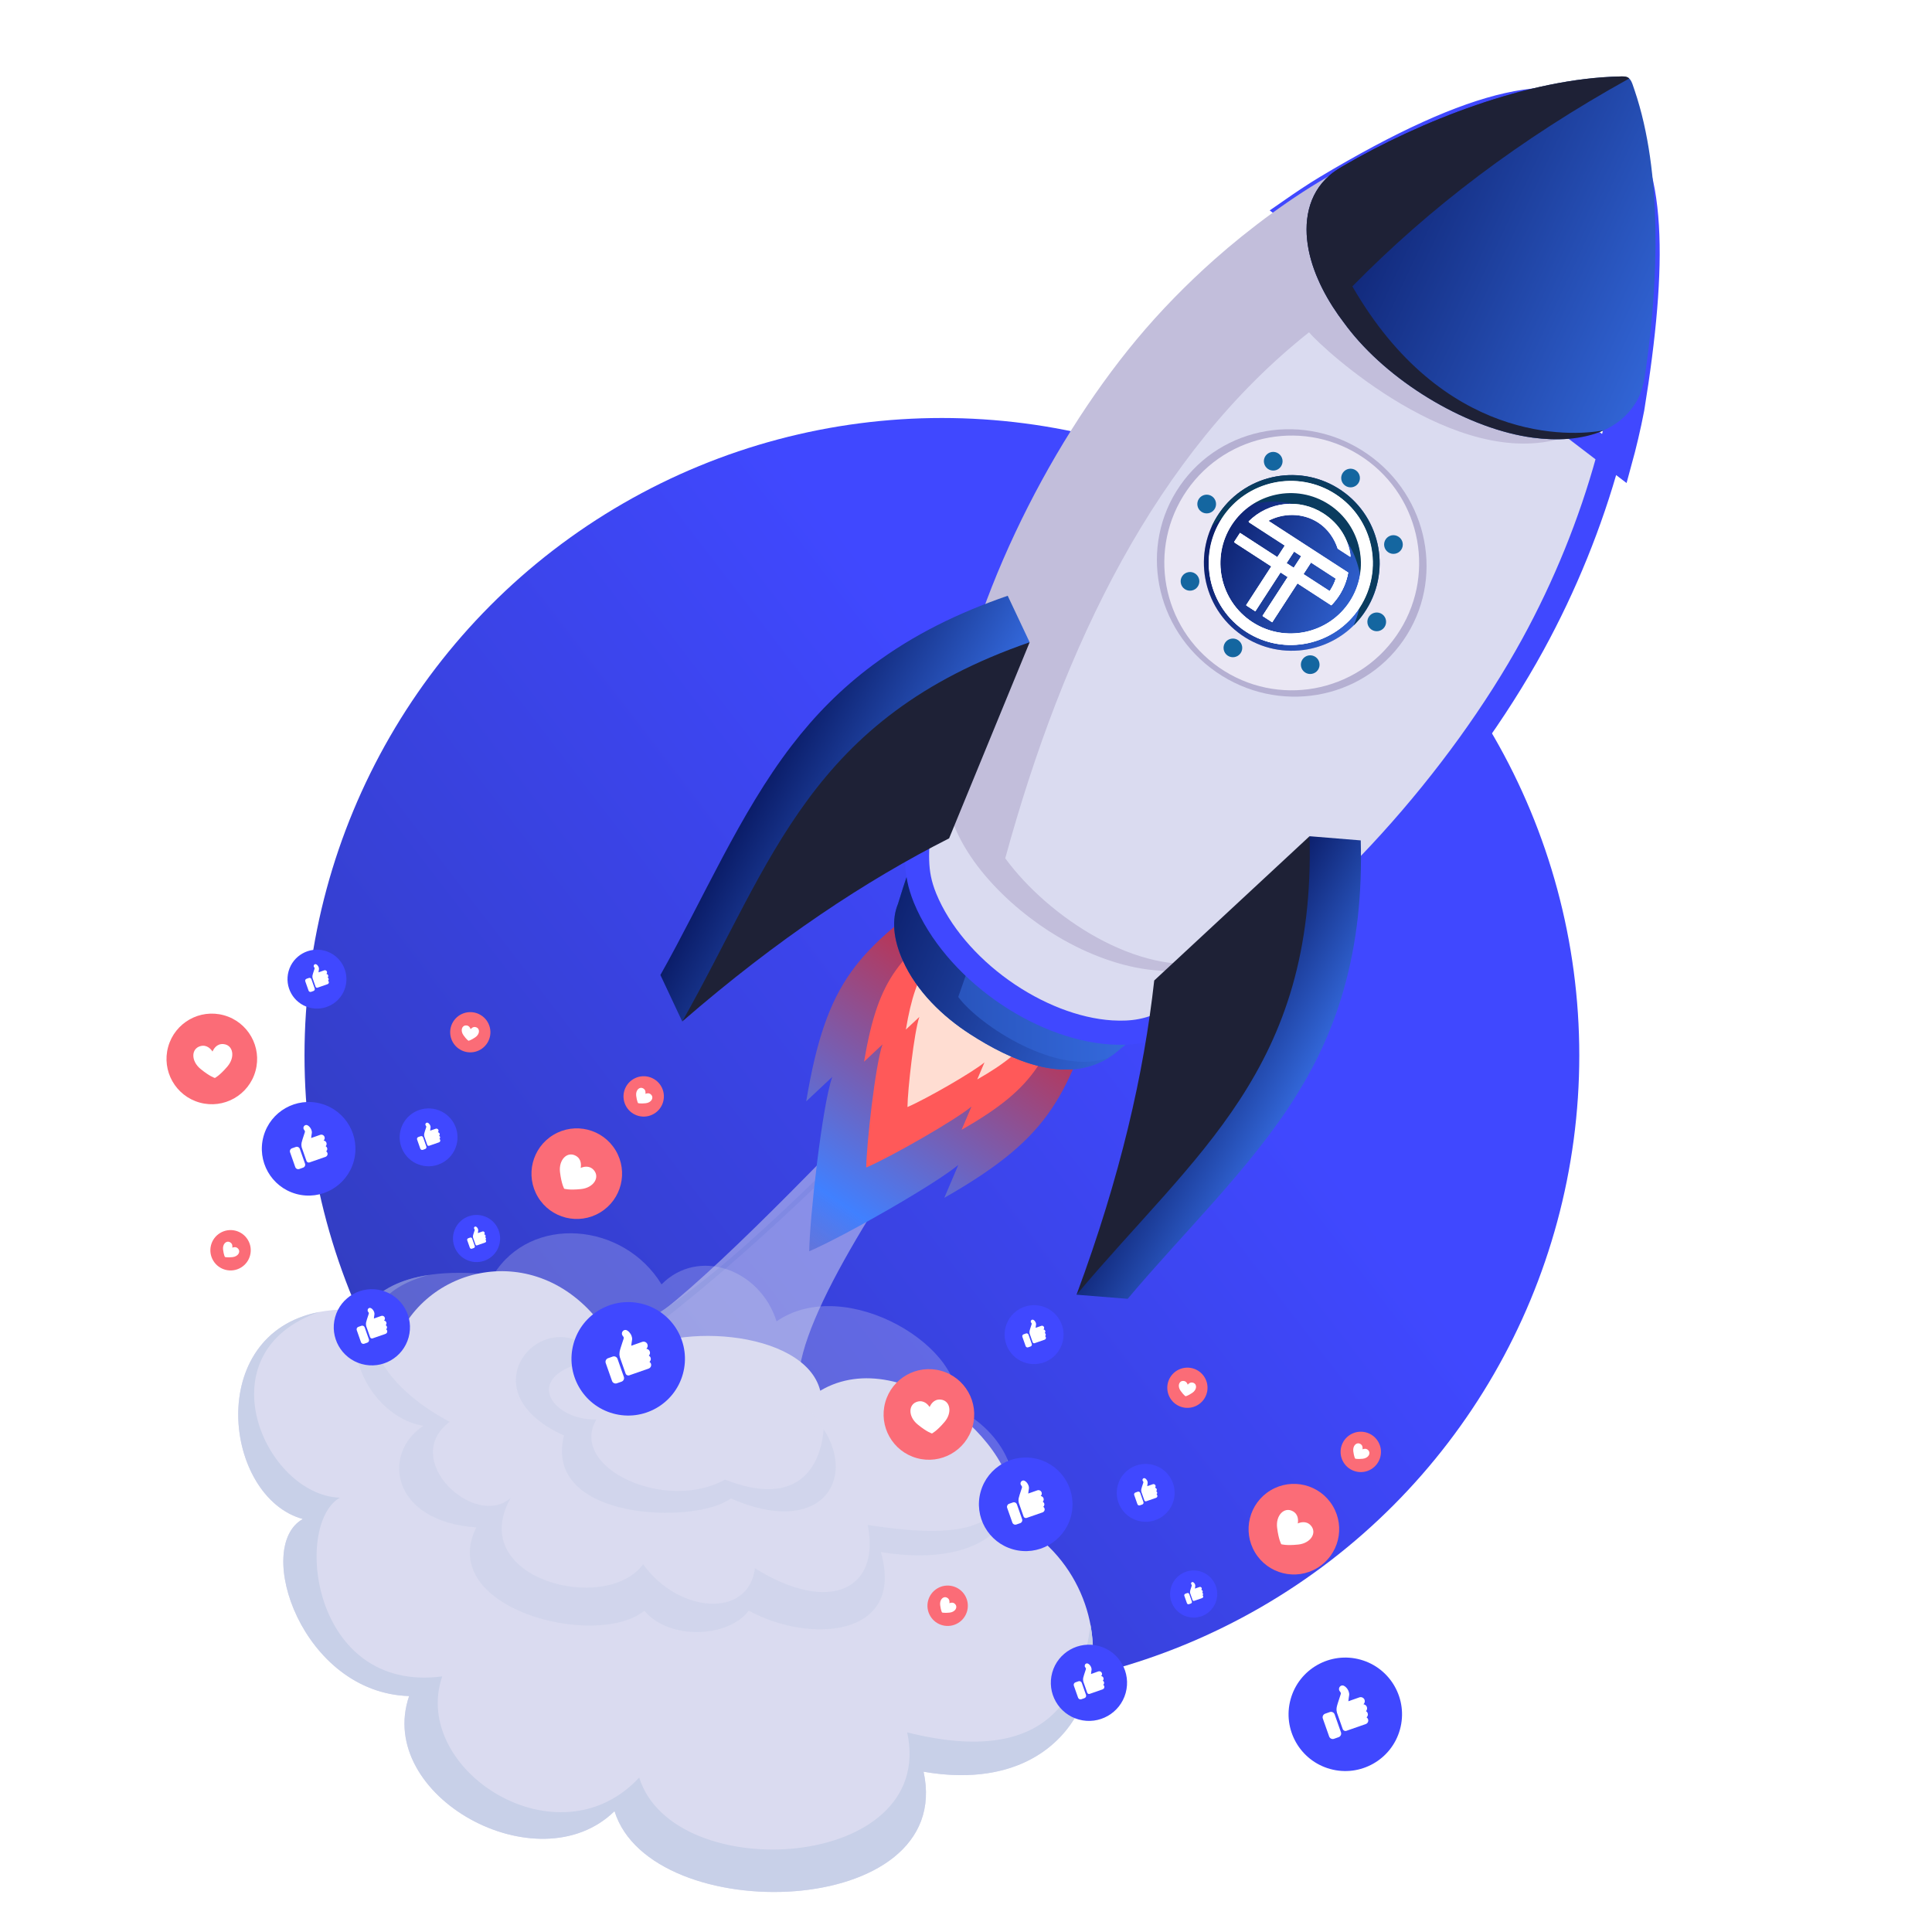 <svg width="80" height="80" viewBox="0 0 80 80" fill="none" xmlns="http://www.w3.org/2000/svg">
<mask id="mask0" mask-type="alpha" maskUnits="userSpaceOnUse" x="0" y="0" width="80" height="80">
<rect width="80" height="80" fill="#C4C4C4"/>
</mask>
<g mask="url(#mask0)">
<circle cx="39.002" cy="43.701" r="26.393" fill="url(#paint0_linear)"/>
<g style="mix-blend-mode:screen">
<path fill-rule="evenodd" clip-rule="evenodd" d="M33.965 57.587C37.441 55.514 42.687 60.185 41.866 62.919C47.383 65.767 46.163 74.735 38.243 73.363C39.586 79.514 26.955 79.859 25.446 74.997C22.276 78.091 15.522 74.373 16.942 70.23C12.514 70.101 10.477 64.057 12.539 62.9C8.589 61.817 8.222 52.189 16.922 54.615C18.879 51.851 23.641 51.607 25.76 56.322C27.616 54.675 33.326 55.022 33.965 57.587Z" fill="#DADBF0"/>
<path fill-rule="evenodd" clip-rule="evenodd" d="M45.154 67.282C45.787 70.657 43.479 74.27 38.243 73.363C39.586 79.514 26.955 79.859 25.446 74.997C22.276 78.091 15.522 74.373 16.941 70.23C12.514 70.101 10.476 64.057 12.539 62.899C9.266 62.003 8.453 55.239 13.22 54.326C8.344 56.013 10.977 61.907 14.074 62.017C12.147 63.099 12.887 70.119 18.311 69.417C16.985 73.287 23.102 77.236 26.468 73.604C27.878 78.146 38.819 77.48 37.564 71.734C43.589 73.242 44.802 69.987 45.154 67.282Z" fill="#C8D0E8"/>
<g opacity="0.5">
<path opacity="0.5" fill-rule="evenodd" clip-rule="evenodd" d="M32.156 54.714C35.047 52.717 40.14 55.889 39.58 58.304C43.004 59.936 43.396 65 36.475 64.268C37.491 67.832 33.491 68.059 31.004 66.694C30.164 67.813 27.727 67.936 26.681 66.699C24.694 68.304 18.049 66.617 19.722 63.247C16.162 62.997 15.808 60.164 17.528 59.043C14.248 58.477 12.387 51.893 20.434 52.789C21.975 50.283 25.814 50.596 27.393 53.183C28.906 51.65 31.463 52.529 32.156 54.714Z" fill="#DADBF0"/>
<path fill-rule="evenodd" clip-rule="evenodd" d="M41.7 60.441C42.744 62.656 40.973 65.003 36.475 64.269C37.492 67.832 33.492 68.059 31.005 66.694C30.164 67.813 27.728 67.936 26.681 66.699C24.695 68.304 18.049 66.617 19.722 63.247C16.163 62.997 15.809 60.165 17.528 59.043C14.677 58.551 12.9 53.513 17.769 52.792C14.104 53.742 14.957 56.937 18.62 58.874C16.538 60.447 19.67 63.329 21.145 62.029C19.261 65.382 25.092 66.87 26.631 64.773C28.085 66.803 30.995 67.038 31.26 64.94C34.363 66.867 36.465 65.804 35.93 63.148C39.28 63.65 42.094 63.647 41.7 60.441Z" fill="#C8D0E8"/>
</g>
<g opacity="0.5">
<path fill-rule="evenodd" clip-rule="evenodd" d="M47.083 34.439C45.362 37.853 30.474 55.418 33.465 58.34C35.07 59.908 34.363 62.053 29.697 61.57C28.266 62.658 22.467 62.985 23.354 59.441C19.688 57.787 21.839 56.205 24.066 55.705C24.707 55.561 25.458 55.539 26.178 55.153C29.997 53.105 43.5 37.732 47.083 34.439Z" fill="#DADBF0"/>
<path fill-rule="evenodd" clip-rule="evenodd" d="M38.251 44.542L38.24 44.562C36.019 47.082 30.58 52.418 26.447 55.413C25.803 55.88 25.206 56.207 24.473 56.349C21.493 56.928 22.86 58.834 24.696 58.775C23.523 60.778 27.564 62.637 30.021 61.265C33.02 62.447 33.977 60.766 34.105 59.178C35.492 61.326 33.94 63.66 30.259 62.047C28.829 63.136 22.466 62.985 23.353 59.441C19.687 57.787 21.839 54.77 23.783 55.467C24.503 55.724 25.673 55.318 26.514 54.837C30.273 52.686 34.77 47.74 38.251 44.542Z" fill="#C8D0E8"/>
</g>
</g>
<path fill-rule="evenodd" clip-rule="evenodd" d="M33.509 51.812C33.519 50.491 34.045 45.757 34.462 44.592L33.383 45.605C34.231 40.527 35.53 39.357 39.333 36.636L45.702 40.795C44.161 45.309 43.691 46.989 39.102 49.599L39.682 48.236C38.732 49.03 34.974 51.182 33.509 51.812Z" fill="url(#paint1_linear)"/>
<path fill-rule="evenodd" clip-rule="evenodd" d="M35.869 48.344C35.876 47.411 36.247 44.069 36.542 43.247L35.78 43.962C36.379 40.377 37.296 39.551 39.98 37.63L44.477 40.566C43.389 43.753 43.057 44.939 39.818 46.782L40.227 45.82C39.556 46.38 36.903 47.899 35.869 48.344Z" fill="#FF5959"/>
<path fill-rule="evenodd" clip-rule="evenodd" d="M37.576 45.84C37.581 45.157 37.853 42.711 38.069 42.109L37.51 42.633C37.949 40.009 38.62 39.405 40.584 37.999L43.876 40.147C43.08 42.48 42.837 43.348 40.466 44.697L40.765 43.992C40.275 44.402 38.333 45.515 37.576 45.84Z" fill="#FFDDD2"/>
<path fill-rule="evenodd" clip-rule="evenodd" d="M46.116 43.659C47.64 42.428 48.934 41.271 50.447 40.058L39.804 33.041C39.753 32.561 38.926 32.51 39.057 32.12C38.406 33.904 37.745 35.583 37.182 37.432C36.925 38.056 36.973 38.868 37.389 39.785C37.97 41.075 39.044 42.096 40.171 42.822C41.871 43.918 44.252 45.016 46.116 43.659Z" fill="url(#paint2_linear)"/>
<path fill-rule="evenodd" clip-rule="evenodd" d="M42.144 34.584L39.804 33.041C39.753 32.561 38.926 32.51 39.057 32.12C38.406 33.904 37.745 35.583 37.182 37.432C36.925 38.056 36.973 38.868 37.389 39.785C37.951 41.033 39.027 42.085 40.171 42.822C41.818 43.884 44.103 44.947 45.939 43.779C43.827 44.622 40.532 42.447 39.679 41.282C40.469 38.993 41.283 36.758 42.144 34.584Z" fill="url(#paint3_linear)"/>
<path fill-rule="evenodd" clip-rule="evenodd" d="M50.134 36.319C48.883 33.568 45.399 31.099 42.352 30.809C39.304 30.518 37.847 32.514 39.099 35.267C40.348 38.021 43.833 40.487 46.88 40.777C49.928 41.067 51.385 39.071 50.134 36.319Z" fill="#0A3C5F"/>
<path d="M55.162 8.188C58.268 6.327 60.69 5.244 62.54 4.829C64.388 4.415 65.569 4.683 66.327 5.385C67.111 6.111 67.575 7.418 67.694 9.386C67.812 11.338 67.586 13.838 67.098 16.833C66.956 17.568 66.784 18.297 66.585 19.022C65.865 21.645 64.803 24.262 63.472 26.692C60.448 32.212 55.204 38.113 50.152 41.257L50.151 41.257C49.644 41.573 48.924 42.021 48.326 42.316L48.326 42.316C47.579 42.684 46.917 42.804 46.021 42.751C44.53 42.656 42.903 42.01 41.486 41C40.07 39.99 38.904 38.644 38.306 37.193C38.065 36.6 37.993 36.143 37.976 35.649C37.958 35.107 38.012 34.524 38.141 33.783L38.142 33.779C39.195 27.399 43.207 19.603 47.541 14.694C49.431 12.554 51.577 10.63 53.711 9.142C54.197 8.805 54.674 8.48 55.162 8.188ZM55.162 8.188L54.905 7.759M55.162 8.188L54.905 7.759M54.905 7.759C54.402 8.061 53.913 8.393 53.425 8.732L67.067 19.154C67.27 18.416 67.445 17.671 67.59 16.921C69.555 4.876 67.39 0.28 54.905 7.759Z" fill="#DADBF0" stroke="#4048FF"/>
<path fill-rule="evenodd" clip-rule="evenodd" d="M55.248 7.169C53.55 8.102 51.689 9.5 50.299 10.733C49.147 11.756 48.056 12.866 47.069 14.051C43.292 18.584 40.027 25.27 39.264 30.91C39.162 31.619 39.126 32.198 39.166 32.752C39.349 35.252 41.776 37.584 43.805 38.785C45.084 39.543 46.474 40.047 47.773 40.173C48.721 40.261 49.116 40.254 50.244 39.816C47.123 40.469 43.374 37.937 41.625 35.539C44.049 26.697 47.877 18.774 54.204 13.76C54.796 14.467 60.289 19.523 64.737 18.125L55.383 7.325C55.636 7.168 55.892 7.016 56.152 6.873C58.042 5.834 59.69 5.07 61.119 4.562C59.492 5.045 57.55 5.903 55.248 7.169Z" fill="#C2BEDB"/>
<path fill-rule="evenodd" clip-rule="evenodd" d="M68.16 15.231C68.662 11.666 68.849 7.17 67.687 3.744C67.664 3.677 67.637 3.598 67.61 3.519C67.59 3.461 67.538 3.297 67.427 3.221C67.323 3.15 67.16 3.165 67.088 3.166C63.274 3.245 58.813 5.011 55.604 6.882C55.4 7.001 55.204 7.129 55.055 7.262C54.153 8.04 53.963 9.211 54.189 10.353C54.407 11.452 55.003 12.517 55.648 13.36C55.736 13.48 55.827 13.601 55.923 13.719C57.711 15.945 60.853 17.775 63.48 18.124C64.445 18.252 65.448 18.21 66.299 17.864C66.717 17.695 67.1 17.447 67.418 17.095C67.623 16.867 67.798 16.605 67.905 16.339C68.047 15.988 68.109 15.598 68.16 15.231Z" fill="url(#paint4_linear)"/>
<path fill-rule="evenodd" clip-rule="evenodd" d="M67.462 3.25C67.451 3.239 67.439 3.23 67.427 3.221C67.323 3.15 67.16 3.165 67.088 3.166C63.274 3.245 58.813 5.011 55.604 6.882C55.4 7.001 55.204 7.129 55.055 7.262C54.153 8.04 53.963 9.211 54.189 10.353C54.192 10.368 54.195 10.384 54.199 10.399L54.201 10.412L54.21 10.451L54.211 10.459C54.218 10.492 54.226 10.524 54.234 10.556L54.236 10.563C54.239 10.579 54.243 10.593 54.246 10.608L54.247 10.61C54.251 10.627 54.255 10.643 54.26 10.66L54.26 10.661C54.269 10.693 54.277 10.726 54.286 10.758L54.289 10.767C54.303 10.816 54.317 10.864 54.332 10.912L54.334 10.919C54.339 10.934 54.344 10.949 54.349 10.965L54.349 10.966C54.366 11.017 54.383 11.067 54.4 11.117L54.401 11.118C54.418 11.168 54.436 11.217 54.455 11.267L54.456 11.268C54.468 11.301 54.481 11.334 54.494 11.367L54.495 11.369L54.513 11.414L54.515 11.419C54.555 11.517 54.597 11.613 54.641 11.709L54.644 11.715L54.662 11.755L54.666 11.763C54.68 11.793 54.694 11.822 54.709 11.852L54.714 11.863L54.731 11.897L54.736 11.908C54.752 11.938 54.767 11.968 54.782 11.998L54.785 12.004L54.805 12.043L54.809 12.051L54.826 12.084L54.834 12.098L54.855 12.138L54.862 12.15L54.878 12.18L54.887 12.196L54.907 12.232L54.909 12.236L54.934 12.28L54.937 12.287L54.958 12.324L54.963 12.332L54.983 12.367L54.989 12.377L55.011 12.414L55.025 12.437L55.035 12.455L55.048 12.476L55.063 12.502L55.07 12.514L55.093 12.551L55.101 12.564L55.119 12.593L55.13 12.611L55.143 12.632L55.157 12.654L55.17 12.675L55.18 12.691L55.201 12.724C55.345 12.947 55.495 13.16 55.648 13.36C55.736 13.481 55.828 13.601 55.923 13.72C57.711 15.945 60.853 17.776 63.48 18.124C64.424 18.249 65.513 18.221 66.412 17.817C65.025 18.09 59.734 18.337 55.999 11.858C59.227 8.571 62.926 5.769 67.462 3.25Z" fill="#1E2136"/>
<path fill-rule="evenodd" clip-rule="evenodd" d="M56.618 18.795C59.17 20.563 59.839 24.019 58.11 26.514C56.381 29.009 52.912 29.595 50.36 27.827C47.806 26.057 47.136 22.603 48.864 20.108C50.593 17.613 54.064 17.025 56.618 18.795Z" fill="#B5B0D2"/>
<path fill-rule="evenodd" clip-rule="evenodd" d="M51.417 26.299C49.764 25.153 49.35 22.888 50.494 21.236C51.639 19.585 53.907 19.174 55.56 20.32C57.213 21.465 57.625 23.733 56.481 25.384C55.337 27.035 53.07 27.444 51.417 26.299ZM56.491 18.977C54.096 17.317 50.808 17.91 49.149 20.304C47.491 22.697 48.09 25.984 50.486 27.645C52.88 29.303 56.169 28.709 57.826 26.316C59.485 23.922 58.885 20.636 56.491 18.977Z" fill="#EAE7F4"/>
<path fill-rule="evenodd" clip-rule="evenodd" d="M51.418 26.3C53.065 27.441 55.341 27.03 56.481 25.385C57.623 23.738 57.208 21.462 55.561 20.321C53.913 19.179 51.636 19.59 50.495 21.237C49.355 22.882 49.77 25.158 51.418 26.3Z" fill="url(#paint5_linear)"/>
<path fill-rule="evenodd" clip-rule="evenodd" d="M55.561 20.321C57.213 21.466 57.626 23.734 56.481 25.385C56.352 25.572 56.207 25.744 56.05 25.9C56.753 24.33 56.263 22.435 54.799 21.421C53.334 20.406 51.387 20.612 50.166 21.823C50.255 21.62 50.365 21.424 50.495 21.237C51.639 19.586 53.907 19.175 55.561 20.321Z" fill="#0A3C5F"/>
<path fill-rule="evenodd" clip-rule="evenodd" d="M55.705 20.112C55.88 20.233 56.12 20.19 56.242 20.015C56.364 19.838 56.32 19.599 56.144 19.477C55.968 19.355 55.728 19.397 55.605 19.575C55.483 19.75 55.528 19.989 55.705 20.112Z" fill="#1466A0"/>
<path fill-rule="evenodd" clip-rule="evenodd" d="M50.832 27.146C51.007 27.267 51.248 27.223 51.37 27.048C51.491 26.873 51.448 26.631 51.273 26.51C51.096 26.387 50.855 26.432 50.733 26.607C50.612 26.782 50.655 27.023 50.832 27.146Z" fill="#1466A0"/>
<path fill-rule="evenodd" clip-rule="evenodd" d="M57.326 25.971C57.205 26.146 56.963 26.191 56.787 26.069C56.611 25.947 56.567 25.704 56.688 25.529C56.809 25.354 57.053 25.309 57.229 25.43C57.406 25.552 57.447 25.796 57.326 25.971Z" fill="#1466A0"/>
<path fill-rule="evenodd" clip-rule="evenodd" d="M50.285 21.093C50.164 21.268 49.921 21.311 49.746 21.19C49.569 21.067 49.526 20.826 49.647 20.651C49.768 20.475 50.011 20.429 50.188 20.552C50.363 20.673 50.407 20.918 50.285 21.093Z" fill="#1466A0"/>
<path fill-rule="evenodd" clip-rule="evenodd" d="M58.081 22.479C58.119 22.69 57.98 22.891 57.77 22.928C57.56 22.968 57.357 22.827 57.319 22.616C57.281 22.407 57.42 22.206 57.63 22.166C57.84 22.13 58.043 22.271 58.081 22.479Z" fill="#1466A0"/>
<path fill-rule="evenodd" clip-rule="evenodd" d="M49.657 24.005C49.693 24.215 49.555 24.414 49.345 24.453C49.134 24.492 48.931 24.351 48.895 24.141C48.856 23.93 48.994 23.731 49.206 23.692C49.415 23.652 49.618 23.793 49.657 24.005Z" fill="#1466A0"/>
<path fill-rule="evenodd" clip-rule="evenodd" d="M54.323 27.902C54.113 27.942 53.91 27.802 53.872 27.59C53.835 27.38 53.973 27.181 54.183 27.141C54.394 27.103 54.597 27.243 54.634 27.453C54.672 27.665 54.534 27.864 54.323 27.902Z" fill="#1466A0"/>
<path fill-rule="evenodd" clip-rule="evenodd" d="M52.792 19.479C52.581 19.518 52.378 19.377 52.341 19.167C52.301 18.958 52.441 18.756 52.652 18.718C52.861 18.68 53.064 18.821 53.103 19.03C53.14 19.24 53 19.442 52.792 19.479Z" fill="#1466A0"/>
<path fill-rule="evenodd" clip-rule="evenodd" d="M50.806 39.209L51.004 39.104L50.789 39.217L50.806 39.209Z" fill="#828388"/>
<path fill-rule="evenodd" clip-rule="evenodd" d="M56.346 34.799L54.224 34.626C51.875 43.404 48.752 47.34 44.575 53.611L46.699 53.781L46.697 53.779C48.996 51.04 51.815 48.348 53.679 45.356C54.51 44.023 55.167 42.62 55.623 41.035C56.208 39.005 56.401 36.982 56.346 34.799Z" fill="url(#paint6_linear)"/>
<path fill-rule="evenodd" clip-rule="evenodd" d="M54.226 34.626L47.794 40.6C47.368 44.432 46.401 48.699 44.577 53.611C49.51 47.735 54.474 44.253 54.226 34.626Z" fill="#1E2136"/>
<path fill-rule="evenodd" clip-rule="evenodd" d="M41.727 24.669L42.635 26.594C35.241 31.877 32.653 36.183 28.25 42.297L27.344 40.368L27.347 40.37C29.104 37.254 30.633 33.67 32.78 30.874C33.736 29.628 34.82 28.52 36.143 27.535C37.838 26.274 39.664 25.383 41.727 24.669Z" fill="url(#paint7_linear)"/>
<path fill-rule="evenodd" clip-rule="evenodd" d="M42.636 26.594L39.301 34.714C35.863 36.459 32.208 38.864 28.251 42.297C32.019 35.614 33.534 29.743 42.636 26.594Z" fill="#1E2136"/>
<g style="mix-blend-mode:soft-light">
<path d="M55.818 23.727L52.503 21.576C53.113 21.243 53.931 21.217 54.582 21.639C54.986 21.901 55.254 22.3 55.392 22.721L55.917 23.062C55.839 22.348 55.443 21.709 54.805 21.296C53.808 20.649 52.529 20.797 51.706 21.622L51.728 21.636L53.212 22.599L52.894 23.089L51.355 22.09L51.112 22.463L52.652 23.462L51.608 25.071L51.981 25.314L53.025 23.704L53.328 23.901L52.284 25.51L52.68 25.767L53.725 24.158L54.757 24.828L54.816 24.867L55.125 25.067C55.244 24.945 55.355 24.807 55.45 24.66C55.638 24.37 55.759 24.053 55.818 23.727ZM53.57 23.528L53.267 23.331L53.585 22.841L53.888 23.038L53.57 23.528ZM53.967 23.785L54.285 23.295L55.309 23.96C55.273 24.103 55.181 24.292 55.081 24.448C55.071 24.462 55.068 24.466 55.053 24.49L53.967 23.785Z" fill="white"/>
<path d="M55.818 23.727L52.503 21.576C53.113 21.243 53.931 21.217 54.582 21.639C54.986 21.901 55.254 22.3 55.392 22.721L55.917 23.062C55.839 22.348 55.443 21.709 54.805 21.296C53.808 20.649 52.529 20.797 51.706 21.622L51.728 21.636L53.212 22.599L52.894 23.089L51.355 22.09L51.112 22.463L52.652 23.462L51.608 25.071L51.981 25.314L53.025 23.704L53.328 23.901L52.284 25.51L52.68 25.767L53.725 24.158L54.757 24.828L54.816 24.867L55.125 25.067C55.244 24.945 55.355 24.807 55.45 24.66C55.638 24.37 55.759 24.053 55.818 23.727ZM53.57 23.528L53.267 23.331L53.585 22.841L53.888 23.038L53.57 23.528ZM53.967 23.785L54.285 23.295L55.309 23.96C55.273 24.103 55.181 24.292 55.081 24.448C55.071 24.462 55.068 24.466 55.053 24.49L53.967 23.785Z" fill="white"/>
<path d="M55.285 20.49C53.72 19.475 51.622 19.922 50.607 21.486C49.592 23.05 50.039 25.149 51.603 26.164C53.167 27.179 55.266 26.732 56.281 25.168C57.296 23.604 56.849 21.505 55.285 20.49ZM51.86 25.768C50.514 24.895 50.13 23.089 51.003 21.743C51.877 20.398 53.682 20.013 55.028 20.886C56.373 21.76 56.758 23.565 55.885 24.911C55.011 26.257 53.206 26.641 51.86 25.768Z" fill="white"/>
</g>
<g style="mix-blend-mode:soft-light">
<path d="M55.827 23.708L52.498 21.549C53.111 21.214 53.932 21.188 54.586 21.612C54.992 21.875 55.261 22.276 55.399 22.698L55.927 23.041C55.848 22.324 55.45 21.683 54.81 21.267C53.809 20.617 52.524 20.766 51.698 21.595L51.719 21.609L53.21 22.576L52.891 23.068L51.345 22.065L51.102 22.439L52.648 23.443L51.599 25.059L51.974 25.302L53.022 23.686L53.327 23.883L52.278 25.5L52.676 25.758L53.725 24.142L54.761 24.814L54.821 24.853L55.131 25.054C55.251 24.932 55.362 24.793 55.458 24.646C55.646 24.354 55.768 24.036 55.827 23.708ZM53.57 23.509L53.265 23.311L53.584 22.819L53.889 23.017L53.57 23.509ZM53.968 23.767L54.287 23.275L55.316 23.943C55.28 24.086 55.188 24.276 55.087 24.432C55.077 24.447 55.074 24.451 55.058 24.474L53.968 23.767Z" fill="white"/>
<path d="M55.827 23.708L52.498 21.549C53.111 21.214 53.932 21.188 54.586 21.612C54.992 21.875 55.261 22.276 55.399 22.698L55.927 23.041C55.848 22.324 55.45 21.683 54.81 21.267C53.809 20.617 52.524 20.766 51.698 21.595L51.719 21.609L53.21 22.576L52.891 23.068L51.345 22.065L51.102 22.439L52.648 23.443L51.599 25.059L51.974 25.302L53.022 23.686L53.327 23.883L52.278 25.5L52.676 25.758L53.725 24.142L54.761 24.814L54.821 24.853L55.131 25.054C55.251 24.932 55.362 24.793 55.458 24.646C55.646 24.354 55.768 24.036 55.827 23.708ZM53.57 23.509L53.265 23.311L53.584 22.819L53.889 23.017L53.57 23.509ZM53.968 23.767L54.287 23.275L55.316 23.943C55.28 24.086 55.188 24.276 55.087 24.432C55.077 24.447 55.074 24.451 55.058 24.474L53.968 23.767Z" fill="white"/>
<path d="M55.292 20.458C53.721 19.439 51.614 19.887 50.594 21.459C49.575 23.029 50.024 25.137 51.595 26.156C53.166 27.176 55.273 26.727 56.293 25.156C57.312 23.585 56.863 21.477 55.292 20.458ZM51.853 25.758C50.501 24.881 50.115 23.068 50.992 21.717C51.869 20.365 53.682 19.979 55.034 20.856C56.386 21.733 56.772 23.546 55.895 24.898C55.018 26.249 53.205 26.635 51.853 25.758Z" fill="white"/>
</g>
<g style="mix-blend-mode:soft-light">
<path d="M55.303 20.464C53.732 19.445 51.625 19.893 50.605 21.464C49.586 23.035 50.035 25.143 51.606 26.162C53.177 27.181 55.284 26.733 56.303 25.162C57.323 23.591 56.874 21.483 55.303 20.464ZM51.864 25.764C50.512 24.887 50.126 23.074 51.003 21.723C51.88 20.371 53.693 19.985 55.045 20.862C56.396 21.739 56.782 23.552 55.905 24.904C55.028 26.255 53.215 26.641 51.864 25.764Z" fill="white"/>
</g>
<circle cx="17.747" cy="47.095" r="1.198" transform="rotate(15.498 17.747 47.095)" fill="#4048FF"/>
<circle cx="8.771" cy="43.848" r="1.876" transform="rotate(15.498 8.771 43.848)" fill="#FB6C77"/>
<circle cx="12.78" cy="47.569" r="1.938" transform="rotate(15.498 12.78 47.569)" fill="#4048FF"/>
<path d="M12.55 48.35L12.393 48.406C12.325 48.43 12.25 48.394 12.226 48.326L12.011 47.714C11.987 47.647 12.023 47.572 12.091 47.548L12.249 47.493C12.316 47.469 12.391 47.505 12.415 47.572L12.63 48.184C12.654 48.252 12.618 48.327 12.55 48.35Z" fill="white"/>
<path d="M13.4 47.227C13.44 47.19 13.457 47.131 13.438 47.077C13.412 47.004 13.332 46.965 13.259 46.991L12.884 47.123C12.882 47.094 12.907 46.959 12.913 46.912C12.918 46.871 12.908 46.828 12.895 46.789C12.877 46.741 12.85 46.695 12.814 46.658C12.765 46.606 12.697 46.558 12.626 46.599C12.562 46.635 12.544 46.725 12.591 46.782C12.591 46.782 12.624 46.825 12.627 46.843C12.631 46.867 12.613 46.915 12.592 46.977C12.55 47.101 12.497 47.265 12.487 47.322C12.476 47.388 12.477 47.435 12.489 47.485C12.49 47.495 12.491 47.505 12.495 47.515L12.691 48.073C12.709 48.124 12.766 48.152 12.818 48.133L13.478 47.903C13.545 47.879 13.581 47.805 13.557 47.738C13.547 47.71 13.529 47.688 13.507 47.673C13.546 47.639 13.563 47.583 13.545 47.532C13.534 47.501 13.512 47.477 13.486 47.462C13.521 47.425 13.534 47.37 13.517 47.319C13.498 47.267 13.452 47.233 13.4 47.227Z" fill="white"/>
<circle cx="15.398" cy="54.96" r="1.578" transform="rotate(15.498 15.398 54.96)" fill="#4048FF"/>
<path d="M15.211 55.596L15.082 55.641C15.027 55.661 14.967 55.632 14.947 55.577L14.772 55.078C14.753 55.023 14.782 54.962 14.837 54.943L14.965 54.898C15.02 54.878 15.081 54.908 15.101 54.963L15.276 55.461C15.295 55.516 15.266 55.577 15.211 55.596Z" fill="white"/>
<path d="M15.902 54.681C15.935 54.651 15.949 54.603 15.933 54.559C15.912 54.499 15.847 54.468 15.788 54.489L15.482 54.596C15.48 54.573 15.501 54.463 15.505 54.424C15.509 54.391 15.502 54.356 15.491 54.325C15.477 54.285 15.454 54.248 15.425 54.217C15.385 54.175 15.33 54.136 15.272 54.169C15.22 54.199 15.205 54.272 15.243 54.318C15.243 54.318 15.27 54.353 15.273 54.368C15.277 54.388 15.261 54.427 15.245 54.477C15.211 54.578 15.167 54.712 15.159 54.759C15.15 54.812 15.151 54.851 15.161 54.891C15.161 54.899 15.162 54.907 15.165 54.916L15.325 55.37C15.34 55.412 15.386 55.434 15.428 55.419L15.966 55.232C16.02 55.212 16.049 55.152 16.03 55.097C16.022 55.075 16.008 55.057 15.989 55.044C16.021 55.017 16.035 54.971 16.02 54.929C16.011 54.904 15.994 54.885 15.972 54.872C16.001 54.842 16.012 54.798 15.997 54.756C15.982 54.714 15.944 54.685 15.902 54.681Z" fill="white"/>
<circle cx="26.013" cy="56.266" r="2.349" transform="rotate(15.498 26.013 56.266)" fill="#4048FF"/>
<path d="M25.736 57.212L25.544 57.279C25.463 57.308 25.372 57.265 25.343 57.183L25.082 56.441C25.053 56.359 25.097 56.269 25.179 56.24L25.37 56.173C25.452 56.144 25.543 56.187 25.571 56.269L25.832 57.011C25.861 57.093 25.818 57.183 25.736 57.212Z" fill="white"/>
<path d="M26.764 55.85C26.813 55.805 26.834 55.734 26.81 55.668C26.779 55.58 26.682 55.533 26.594 55.564L26.139 55.724C26.137 55.69 26.167 55.526 26.174 55.468C26.18 55.418 26.169 55.367 26.152 55.32C26.131 55.261 26.097 55.206 26.054 55.16C25.995 55.097 25.913 55.039 25.826 55.089C25.749 55.133 25.727 55.241 25.783 55.31C25.783 55.31 25.824 55.362 25.828 55.385C25.833 55.414 25.811 55.472 25.785 55.547C25.735 55.697 25.67 55.897 25.658 55.966C25.645 56.046 25.646 56.103 25.661 56.163C25.661 56.175 25.663 56.187 25.667 56.199L25.905 56.876C25.927 56.938 25.996 56.971 26.058 56.949L26.858 56.67C26.94 56.641 26.983 56.551 26.955 56.469C26.943 56.436 26.921 56.409 26.894 56.391C26.942 56.35 26.962 56.282 26.94 56.22C26.927 56.182 26.901 56.153 26.868 56.135C26.911 56.09 26.928 56.024 26.906 55.962C26.883 55.898 26.827 55.857 26.764 55.85Z" fill="white"/>
<circle cx="19.733" cy="51.284" r="0.976" transform="rotate(15.498 19.733 51.284)" fill="#4048FF"/>
<path d="M19.619 51.678L19.54 51.706C19.506 51.718 19.468 51.7 19.456 51.666L19.347 51.358C19.335 51.324 19.354 51.286 19.387 51.274L19.467 51.246C19.501 51.234 19.539 51.252 19.551 51.286L19.659 51.594C19.671 51.628 19.653 51.666 19.619 51.678Z" fill="white"/>
<path d="M20.047 51.112C20.067 51.093 20.075 51.064 20.066 51.036C20.053 51 20.012 50.98 19.976 50.993L19.787 51.06C19.786 51.045 19.798 50.977 19.801 50.953C19.804 50.933 19.799 50.911 19.792 50.892C19.784 50.867 19.77 50.844 19.752 50.825C19.727 50.799 19.693 50.775 19.657 50.796C19.625 50.814 19.616 50.859 19.639 50.888C19.639 50.888 19.656 50.909 19.657 50.919C19.66 50.931 19.65 50.955 19.64 50.986C19.619 51.048 19.592 51.131 19.587 51.16C19.581 51.193 19.582 51.217 19.588 51.242C19.588 51.247 19.589 51.252 19.591 51.257L19.69 51.538C19.699 51.564 19.727 51.578 19.753 51.568L20.086 51.452C20.12 51.441 20.138 51.403 20.126 51.369C20.121 51.355 20.112 51.344 20.1 51.337C20.12 51.32 20.129 51.291 20.119 51.266C20.114 51.25 20.103 51.238 20.09 51.23C20.107 51.212 20.114 51.184 20.105 51.158C20.096 51.132 20.073 51.115 20.047 51.112Z" fill="white"/>
<circle cx="13.125" cy="40.544" r="1.22" transform="rotate(15.498 13.125 40.544)" fill="#4048FF"/>
<path d="M12.98 41.035L12.881 41.07C12.839 41.085 12.792 41.062 12.777 41.02L12.641 40.635C12.626 40.592 12.649 40.545 12.691 40.53L12.791 40.495C12.833 40.48 12.88 40.503 12.895 40.545L13.03 40.93C13.046 40.973 13.023 41.02 12.98 41.035Z" fill="white"/>
<path d="M13.514 40.328C13.54 40.304 13.55 40.267 13.538 40.233C13.522 40.188 13.472 40.163 13.426 40.179L13.19 40.263C13.188 40.245 13.204 40.16 13.208 40.13C13.211 40.104 13.205 40.077 13.196 40.053C13.185 40.022 13.168 39.993 13.146 39.97C13.115 39.937 13.072 39.907 13.027 39.932C12.987 39.955 12.976 40.012 13.005 40.048C13.005 40.048 13.026 40.075 13.028 40.086C13.031 40.101 13.019 40.132 13.006 40.17C12.98 40.248 12.946 40.352 12.94 40.388C12.933 40.429 12.934 40.459 12.941 40.49C12.941 40.496 12.943 40.503 12.945 40.509L13.068 40.86C13.08 40.892 13.116 40.91 13.148 40.898L13.563 40.753C13.606 40.738 13.628 40.692 13.613 40.649C13.607 40.632 13.596 40.618 13.582 40.609C13.606 40.587 13.617 40.552 13.605 40.52C13.599 40.5 13.585 40.485 13.568 40.476C13.59 40.453 13.599 40.418 13.588 40.386C13.576 40.353 13.547 40.331 13.514 40.328Z" fill="white"/>
<path d="M17.605 47.578L17.507 47.613C17.465 47.627 17.419 47.605 17.404 47.563L17.271 47.185C17.257 47.143 17.279 47.097 17.321 47.082L17.418 47.048C17.46 47.033 17.506 47.055 17.521 47.097L17.654 47.475C17.669 47.517 17.647 47.563 17.605 47.578Z" fill="white"/>
<path d="M18.13 46.883C18.155 46.861 18.166 46.824 18.154 46.791C18.138 46.746 18.088 46.722 18.044 46.738L17.811 46.819C17.81 46.802 17.826 46.718 17.829 46.689C17.832 46.663 17.826 46.637 17.818 46.613C17.807 46.583 17.79 46.555 17.768 46.532C17.738 46.499 17.696 46.47 17.652 46.495C17.612 46.517 17.601 46.573 17.63 46.608C17.63 46.608 17.65 46.635 17.652 46.646C17.655 46.661 17.644 46.691 17.631 46.729C17.605 46.806 17.572 46.907 17.566 46.943C17.559 46.983 17.56 47.012 17.567 47.043C17.567 47.049 17.569 47.056 17.571 47.062L17.692 47.407C17.703 47.438 17.738 47.455 17.77 47.444L18.178 47.302C18.22 47.287 18.242 47.241 18.227 47.199C18.221 47.182 18.21 47.169 18.196 47.159C18.221 47.138 18.231 47.104 18.22 47.072C18.213 47.053 18.2 47.038 18.183 47.029C18.205 47.006 18.214 46.972 18.203 46.941C18.191 46.908 18.162 46.887 18.13 46.883Z" fill="white"/>
<path d="M8.304 43.316C8.576 43.245 8.743 43.454 8.8 43.543C8.841 43.445 8.969 43.21 9.248 43.233C9.654 43.265 9.752 43.768 9.417 44.161C9.088 44.547 8.897 44.637 8.897 44.637C8.897 44.637 8.694 44.582 8.302 44.261C7.902 43.932 7.911 43.42 8.304 43.316Z" fill="white"/>
<circle cx="23.883" cy="48.599" r="1.876" transform="rotate(58.975 23.883 48.599)" fill="#FB6C77"/>
<path d="M23.84 47.857C24.087 47.992 24.064 48.259 24.045 48.362C24.141 48.32 24.396 48.237 24.583 48.446C24.855 48.748 24.581 49.181 24.066 49.236C23.562 49.29 23.362 49.223 23.362 49.223C23.362 49.223 23.252 49.044 23.189 48.541C23.125 48.027 23.484 47.661 23.84 47.857Z" fill="white"/>
<circle cx="9.547" cy="51.771" r="0.836" transform="rotate(58.975 9.547 51.771)" fill="#FB6C77"/>
<path d="M9.527 51.44C9.637 51.5 9.627 51.619 9.618 51.665C9.661 51.646 9.774 51.609 9.858 51.703C9.979 51.837 9.857 52.03 9.628 52.055C9.403 52.078 9.314 52.049 9.314 52.049C9.314 52.049 9.265 51.969 9.237 51.745C9.208 51.516 9.368 51.353 9.527 51.44Z" fill="white"/>
<circle cx="26.654" cy="45.4" r="0.836" transform="rotate(58.975 26.654 45.4)" fill="#FB6C77"/>
<path d="M26.634 45.069C26.744 45.129 26.733 45.248 26.725 45.294C26.768 45.275 26.881 45.238 26.965 45.331C27.086 45.466 26.964 45.659 26.735 45.683C26.51 45.707 26.42 45.677 26.42 45.677C26.42 45.677 26.372 45.597 26.343 45.373C26.315 45.145 26.475 44.981 26.634 45.069Z" fill="white"/>
<g filter="url(#filter0_f)">
<circle cx="19.474" cy="42.743" r="0.833" transform="rotate(31.042 19.474 42.743)" fill="#FB6C77"/>
<path d="M19.302 42.461C19.427 42.462 19.474 42.572 19.488 42.617C19.517 42.58 19.599 42.494 19.716 42.537C19.886 42.599 19.868 42.826 19.678 42.955C19.491 43.081 19.399 43.096 19.399 43.096C19.399 43.096 19.318 43.048 19.189 42.864C19.057 42.676 19.122 42.458 19.302 42.461Z" fill="white"/>
</g>
<circle cx="47.441" cy="61.816" r="1.198" transform="rotate(15.498 47.441 61.816)" fill="#4048FF"/>
<circle cx="38.464" cy="58.569" r="1.876" transform="rotate(15.498 38.464 58.569)" fill="#FB6C77"/>
<circle cx="42.473" cy="62.29" r="1.938" transform="rotate(15.498 42.473 62.29)" fill="#4048FF"/>
<path d="M42.244 63.071L42.086 63.126C42.018 63.15 41.943 63.114 41.92 63.047L41.704 62.435C41.681 62.367 41.717 62.293 41.784 62.269L41.942 62.213C42.009 62.19 42.084 62.225 42.108 62.293L42.323 62.905C42.347 62.972 42.311 63.047 42.244 63.071Z" fill="white"/>
<path d="M43.093 61.947C43.133 61.91 43.15 61.852 43.131 61.797C43.105 61.724 43.025 61.686 42.953 61.712L42.577 61.844C42.575 61.815 42.6 61.68 42.606 61.632C42.611 61.591 42.602 61.549 42.588 61.51C42.57 61.461 42.543 61.416 42.507 61.378C42.458 61.327 42.391 61.278 42.319 61.319C42.255 61.356 42.237 61.445 42.284 61.502C42.284 61.502 42.317 61.545 42.32 61.564C42.325 61.587 42.306 61.635 42.285 61.697C42.244 61.821 42.19 61.986 42.18 62.043C42.169 62.109 42.17 62.156 42.182 62.206C42.183 62.215 42.184 62.226 42.188 62.236L42.384 62.793C42.403 62.845 42.459 62.872 42.511 62.854L43.171 62.624C43.238 62.6 43.274 62.526 43.25 62.458C43.24 62.431 43.222 62.409 43.2 62.394C43.239 62.36 43.256 62.304 43.238 62.252C43.227 62.222 43.205 62.197 43.179 62.183C43.214 62.146 43.228 62.091 43.21 62.04C43.191 61.987 43.145 61.953 43.093 61.947Z" fill="white"/>
<circle cx="45.091" cy="69.681" r="1.578" transform="rotate(15.498 45.091 69.681)" fill="#4048FF"/>
<path d="M44.905 70.317L44.776 70.362C44.721 70.381 44.66 70.352 44.641 70.297L44.465 69.799C44.446 69.744 44.475 69.683 44.53 69.663L44.659 69.618C44.714 69.599 44.775 69.628 44.794 69.683L44.969 70.181C44.989 70.236 44.96 70.297 44.905 70.317Z" fill="white"/>
<path d="M45.596 69.401C45.629 69.371 45.642 69.323 45.627 69.279C45.606 69.22 45.54 69.189 45.481 69.209L45.176 69.317C45.174 69.294 45.194 69.184 45.199 69.145C45.203 69.112 45.196 69.077 45.184 69.045C45.17 69.005 45.148 68.969 45.119 68.938C45.079 68.896 45.024 68.857 44.965 68.89C44.914 68.919 44.899 68.993 44.937 69.039C44.937 69.039 44.964 69.074 44.966 69.089C44.97 69.108 44.955 69.147 44.938 69.198C44.904 69.299 44.861 69.433 44.852 69.479C44.843 69.533 44.844 69.571 44.854 69.612C44.855 69.62 44.856 69.628 44.859 69.636L45.019 70.091C45.033 70.132 45.08 70.155 45.121 70.14L45.659 69.952C45.714 69.933 45.743 69.872 45.724 69.817C45.716 69.795 45.701 69.777 45.683 69.765C45.715 69.737 45.728 69.692 45.714 69.65C45.705 69.625 45.687 69.605 45.666 69.593C45.694 69.563 45.706 69.518 45.691 69.477C45.676 69.434 45.638 69.406 45.596 69.401Z" fill="white"/>
<circle cx="55.706" cy="70.986" r="2.349" transform="rotate(15.498 55.706 70.986)" fill="#4048FF"/>
<path d="M55.429 71.933L55.238 72C55.156 72.029 55.065 71.985 55.037 71.903L54.776 71.162C54.747 71.08 54.79 70.989 54.872 70.96L55.063 70.893C55.145 70.864 55.236 70.908 55.265 70.99L55.526 71.731C55.555 71.813 55.511 71.904 55.429 71.933Z" fill="white"/>
<path d="M56.458 70.57C56.507 70.526 56.527 70.454 56.504 70.388C56.473 70.3 56.375 70.254 56.288 70.285L55.832 70.445C55.83 70.41 55.86 70.246 55.867 70.189C55.873 70.139 55.862 70.087 55.845 70.04C55.824 69.981 55.791 69.926 55.748 69.881C55.688 69.818 55.606 69.76 55.52 69.809C55.442 69.853 55.42 69.962 55.477 70.031C55.477 70.031 55.517 70.083 55.521 70.106C55.526 70.134 55.504 70.192 55.479 70.268C55.428 70.418 55.364 70.617 55.352 70.686C55.338 70.766 55.339 70.823 55.354 70.883C55.355 70.896 55.357 70.908 55.361 70.92L55.599 71.596C55.621 71.658 55.69 71.692 55.752 71.669L56.552 71.39C56.634 71.362 56.677 71.271 56.648 71.19C56.636 71.156 56.615 71.13 56.587 71.112C56.635 71.07 56.655 71.003 56.633 70.94C56.62 70.903 56.594 70.874 56.562 70.856C56.604 70.811 56.621 70.744 56.599 70.682C56.577 70.619 56.52 70.577 56.458 70.57Z" fill="white"/>
<circle cx="49.427" cy="66.005" r="0.976" transform="rotate(15.498 49.427 66.005)" fill="#4048FF"/>
<path d="M49.312 66.398L49.233 66.426C49.198 66.438 49.161 66.42 49.149 66.386L49.04 66.078C49.029 66.044 49.047 66.006 49.081 65.994L49.16 65.966C49.194 65.954 49.232 65.972 49.244 66.007L49.352 66.315C49.364 66.349 49.346 66.386 49.312 66.398Z" fill="white"/>
<path d="M49.74 65.832C49.76 65.814 49.769 65.784 49.759 65.757C49.746 65.72 49.705 65.701 49.669 65.714L49.48 65.78C49.479 65.766 49.492 65.698 49.494 65.674C49.497 65.653 49.492 65.632 49.485 65.612C49.477 65.588 49.463 65.565 49.445 65.546C49.42 65.52 49.386 65.496 49.35 65.516C49.318 65.534 49.309 65.58 49.332 65.608C49.332 65.608 49.349 65.63 49.35 65.639C49.353 65.651 49.343 65.675 49.333 65.707C49.312 65.769 49.285 65.852 49.28 65.881C49.275 65.914 49.275 65.938 49.281 65.963C49.281 65.968 49.282 65.973 49.284 65.978L49.383 66.258C49.392 66.284 49.421 66.298 49.447 66.289L49.779 66.173C49.813 66.161 49.831 66.124 49.819 66.09C49.814 66.076 49.805 66.065 49.794 66.057C49.813 66.04 49.822 66.012 49.813 65.986C49.807 65.971 49.796 65.958 49.783 65.951C49.8 65.932 49.807 65.905 49.798 65.879C49.789 65.853 49.766 65.835 49.74 65.832Z" fill="white"/>
<circle cx="42.819" cy="55.264" r="1.22" transform="rotate(15.498 42.819 55.264)" fill="#4048FF"/>
<path d="M42.673 55.755L42.574 55.79C42.532 55.805 42.485 55.783 42.47 55.74L42.334 55.355C42.319 55.313 42.342 55.266 42.384 55.251L42.484 55.216C42.526 55.201 42.573 55.223 42.588 55.266L42.724 55.651C42.739 55.693 42.716 55.74 42.673 55.755Z" fill="white"/>
<path d="M43.207 55.048C43.233 55.025 43.243 54.988 43.231 54.954C43.215 54.908 43.164 54.884 43.119 54.9L42.883 54.983C42.881 54.965 42.897 54.88 42.901 54.85C42.904 54.824 42.898 54.797 42.889 54.773C42.879 54.742 42.861 54.714 42.839 54.69C42.808 54.658 42.765 54.627 42.72 54.653C42.68 54.676 42.669 54.732 42.698 54.768C42.698 54.768 42.719 54.795 42.721 54.807C42.724 54.822 42.712 54.852 42.699 54.891C42.673 54.969 42.639 55.073 42.633 55.108C42.626 55.15 42.627 55.179 42.634 55.211C42.635 55.217 42.636 55.223 42.638 55.23L42.761 55.581C42.773 55.613 42.809 55.63 42.841 55.619L43.256 55.474C43.299 55.459 43.321 55.412 43.306 55.37C43.3 55.352 43.289 55.339 43.275 55.329C43.299 55.308 43.31 55.273 43.298 55.24C43.292 55.221 43.278 55.206 43.261 55.196C43.283 55.173 43.292 55.139 43.281 55.106C43.269 55.074 43.24 55.052 43.207 55.048Z" fill="white"/>
<path d="M47.298 62.299L47.2 62.333C47.159 62.348 47.112 62.326 47.098 62.284L46.965 61.906C46.95 61.864 46.972 61.817 47.014 61.803L47.111 61.768C47.153 61.754 47.2 61.776 47.214 61.818L47.347 62.196C47.362 62.238 47.34 62.284 47.298 62.299Z" fill="white"/>
<path d="M47.824 61.604C47.848 61.581 47.859 61.545 47.847 61.511C47.831 61.466 47.782 61.442 47.737 61.458L47.505 61.54C47.503 61.522 47.519 61.438 47.522 61.409C47.525 61.384 47.52 61.358 47.511 61.334C47.5 61.303 47.483 61.275 47.461 61.252C47.431 61.22 47.389 61.19 47.345 61.215C47.306 61.238 47.294 61.293 47.323 61.329C47.323 61.329 47.344 61.355 47.346 61.367C47.348 61.381 47.337 61.411 47.324 61.449C47.298 61.526 47.265 61.628 47.259 61.663C47.252 61.704 47.253 61.733 47.261 61.764C47.261 61.77 47.262 61.776 47.264 61.782L47.385 62.127C47.397 62.159 47.432 62.176 47.463 62.164L47.872 62.022C47.913 62.007 47.935 61.961 47.921 61.92C47.915 61.903 47.904 61.889 47.89 61.88C47.914 61.859 47.924 61.824 47.913 61.792C47.906 61.773 47.893 61.759 47.877 61.749C47.898 61.727 47.907 61.693 47.896 61.661C47.884 61.629 47.855 61.607 47.824 61.604Z" fill="white"/>
<path d="M37.997 58.037C38.269 57.966 38.436 58.175 38.494 58.263C38.534 58.166 38.662 57.931 38.942 57.953C39.347 57.985 39.446 58.489 39.11 58.882C38.782 59.268 38.59 59.357 38.59 59.357C38.59 59.357 38.387 59.303 37.995 58.981C37.596 58.653 37.604 58.14 37.997 58.037Z" fill="white"/>
<circle cx="53.577" cy="63.32" r="1.876" transform="rotate(58.975 53.577 63.32)" fill="#FB6C77"/>
<path d="M53.533 62.577C53.78 62.713 53.757 62.979 53.738 63.083C53.834 63.04 54.089 62.958 54.277 63.166C54.548 63.469 54.274 63.902 53.76 63.956C53.256 64.01 53.055 63.943 53.055 63.943C53.055 63.943 52.945 63.764 52.883 63.261C52.818 62.748 53.177 62.382 53.533 62.577Z" fill="white"/>
<circle cx="39.24" cy="66.491" r="0.836" transform="rotate(58.975 39.24 66.491)" fill="#FB6C77"/>
<path d="M39.22 66.16C39.33 66.221 39.32 66.34 39.311 66.386C39.354 66.367 39.468 66.33 39.551 66.423C39.672 66.558 39.55 66.751 39.321 66.775C39.096 66.799 39.007 66.769 39.007 66.769C39.007 66.769 38.958 66.689 38.93 66.465C38.901 66.236 39.061 66.073 39.22 66.16Z" fill="white"/>
<circle cx="56.347" cy="60.12" r="0.836" transform="rotate(58.975 56.347 60.12)" fill="#FB6C77"/>
<path d="M56.327 59.789C56.437 59.849 56.427 59.968 56.418 60.014C56.461 59.995 56.575 59.959 56.658 60.052C56.779 60.186 56.657 60.379 56.428 60.404C56.203 60.428 56.114 60.398 56.114 60.398C56.114 60.398 56.065 60.318 56.037 60.094C56.008 59.865 56.168 59.702 56.327 59.789Z" fill="white"/>
<g filter="url(#filter1_f)">
<circle cx="49.168" cy="57.464" r="0.833" transform="rotate(31.042 49.168 57.464)" fill="#FB6C77"/>
<path d="M48.995 57.181C49.12 57.183 49.167 57.292 49.181 57.337C49.21 57.3 49.293 57.215 49.41 57.258C49.579 57.32 49.562 57.547 49.371 57.675C49.185 57.801 49.092 57.816 49.092 57.816C49.092 57.816 49.012 57.769 48.882 57.585C48.751 57.397 48.815 57.179 48.995 57.181Z" fill="white"/>
</g>
</g>
<defs>
<filter id="filter0_f" x="18.23" y="41.498" width="2.49" height="2.49" filterUnits="userSpaceOnUse" color-interpolation-filters="sRGB">
<feFlood flood-opacity="0" result="BackgroundImageFix"/>
<feBlend mode="normal" in="SourceGraphic" in2="BackgroundImageFix" result="shape"/>
<feGaussianBlur stdDeviation="0.051" result="effect1_foregroundBlur"/>
</filter>
<filter id="filter1_f" x="47.923" y="56.219" width="2.49" height="2.49" filterUnits="userSpaceOnUse" color-interpolation-filters="sRGB">
<feFlood flood-opacity="0" result="BackgroundImageFix"/>
<feBlend mode="normal" in="SourceGraphic" in2="BackgroundImageFix" result="shape"/>
<feGaussianBlur stdDeviation="0.051" result="effect1_foregroundBlur"/>
</filter>
<linearGradient id="paint0_linear" x1="30.459" y1="195.252" x2="123.743" y2="123.632" gradientUnits="userSpaceOnUse">
<stop stop-color="#162746"/>
<stop offset="0.927" stop-color="#4048FF"/>
</linearGradient>
<linearGradient id="paint1_linear" x1="42.168" y1="38.279" x2="26.743" y2="60.521" gradientUnits="userSpaceOnUse">
<stop stop-color="#DB2026"/>
<stop offset="0.505" stop-color="#4080FF"/>
<stop offset="1" stop-color="#DB2026" stop-opacity="0"/>
</linearGradient>
<linearGradient id="paint2_linear" x1="21.206" y1="44.139" x2="54.289" y2="43.588" gradientUnits="userSpaceOnUse">
<stop stop-color="#0B1D69"/>
<stop offset="1" stop-color="#4080FF"/>
</linearGradient>
<linearGradient id="paint3_linear" x1="36.756" y1="36.09" x2="51.455" y2="42.446" gradientUnits="userSpaceOnUse">
<stop stop-color="#0B1D69"/>
<stop offset="1" stop-color="#4080FF"/>
</linearGradient>
<linearGradient id="paint4_linear" x1="55.666" y1="5.913" x2="75.195" y2="15.044" gradientUnits="userSpaceOnUse">
<stop stop-color="#0B1D69"/>
<stop offset="1" stop-color="#4080FF"/>
</linearGradient>
<linearGradient id="paint5_linear" x1="50.242" y1="21.65" x2="59.218" y2="25.858" gradientUnits="userSpaceOnUse">
<stop stop-color="#0B1D69"/>
<stop offset="1" stop-color="#4080FF"/>
</linearGradient>
<linearGradient id="paint6_linear" x1="48.829" y1="43.935" x2="54.707" y2="47.192" gradientUnits="userSpaceOnUse">
<stop stop-color="#0B1D69"/>
<stop offset="1" stop-color="#4080FF"/>
</linearGradient>
<linearGradient id="paint7_linear" x1="31.743" y1="32.272" x2="39.63" y2="36.573" gradientUnits="userSpaceOnUse">
<stop stop-color="#0B1D69"/>
<stop offset="1" stop-color="#4080FF"/>
</linearGradient>
</defs>
</svg>
